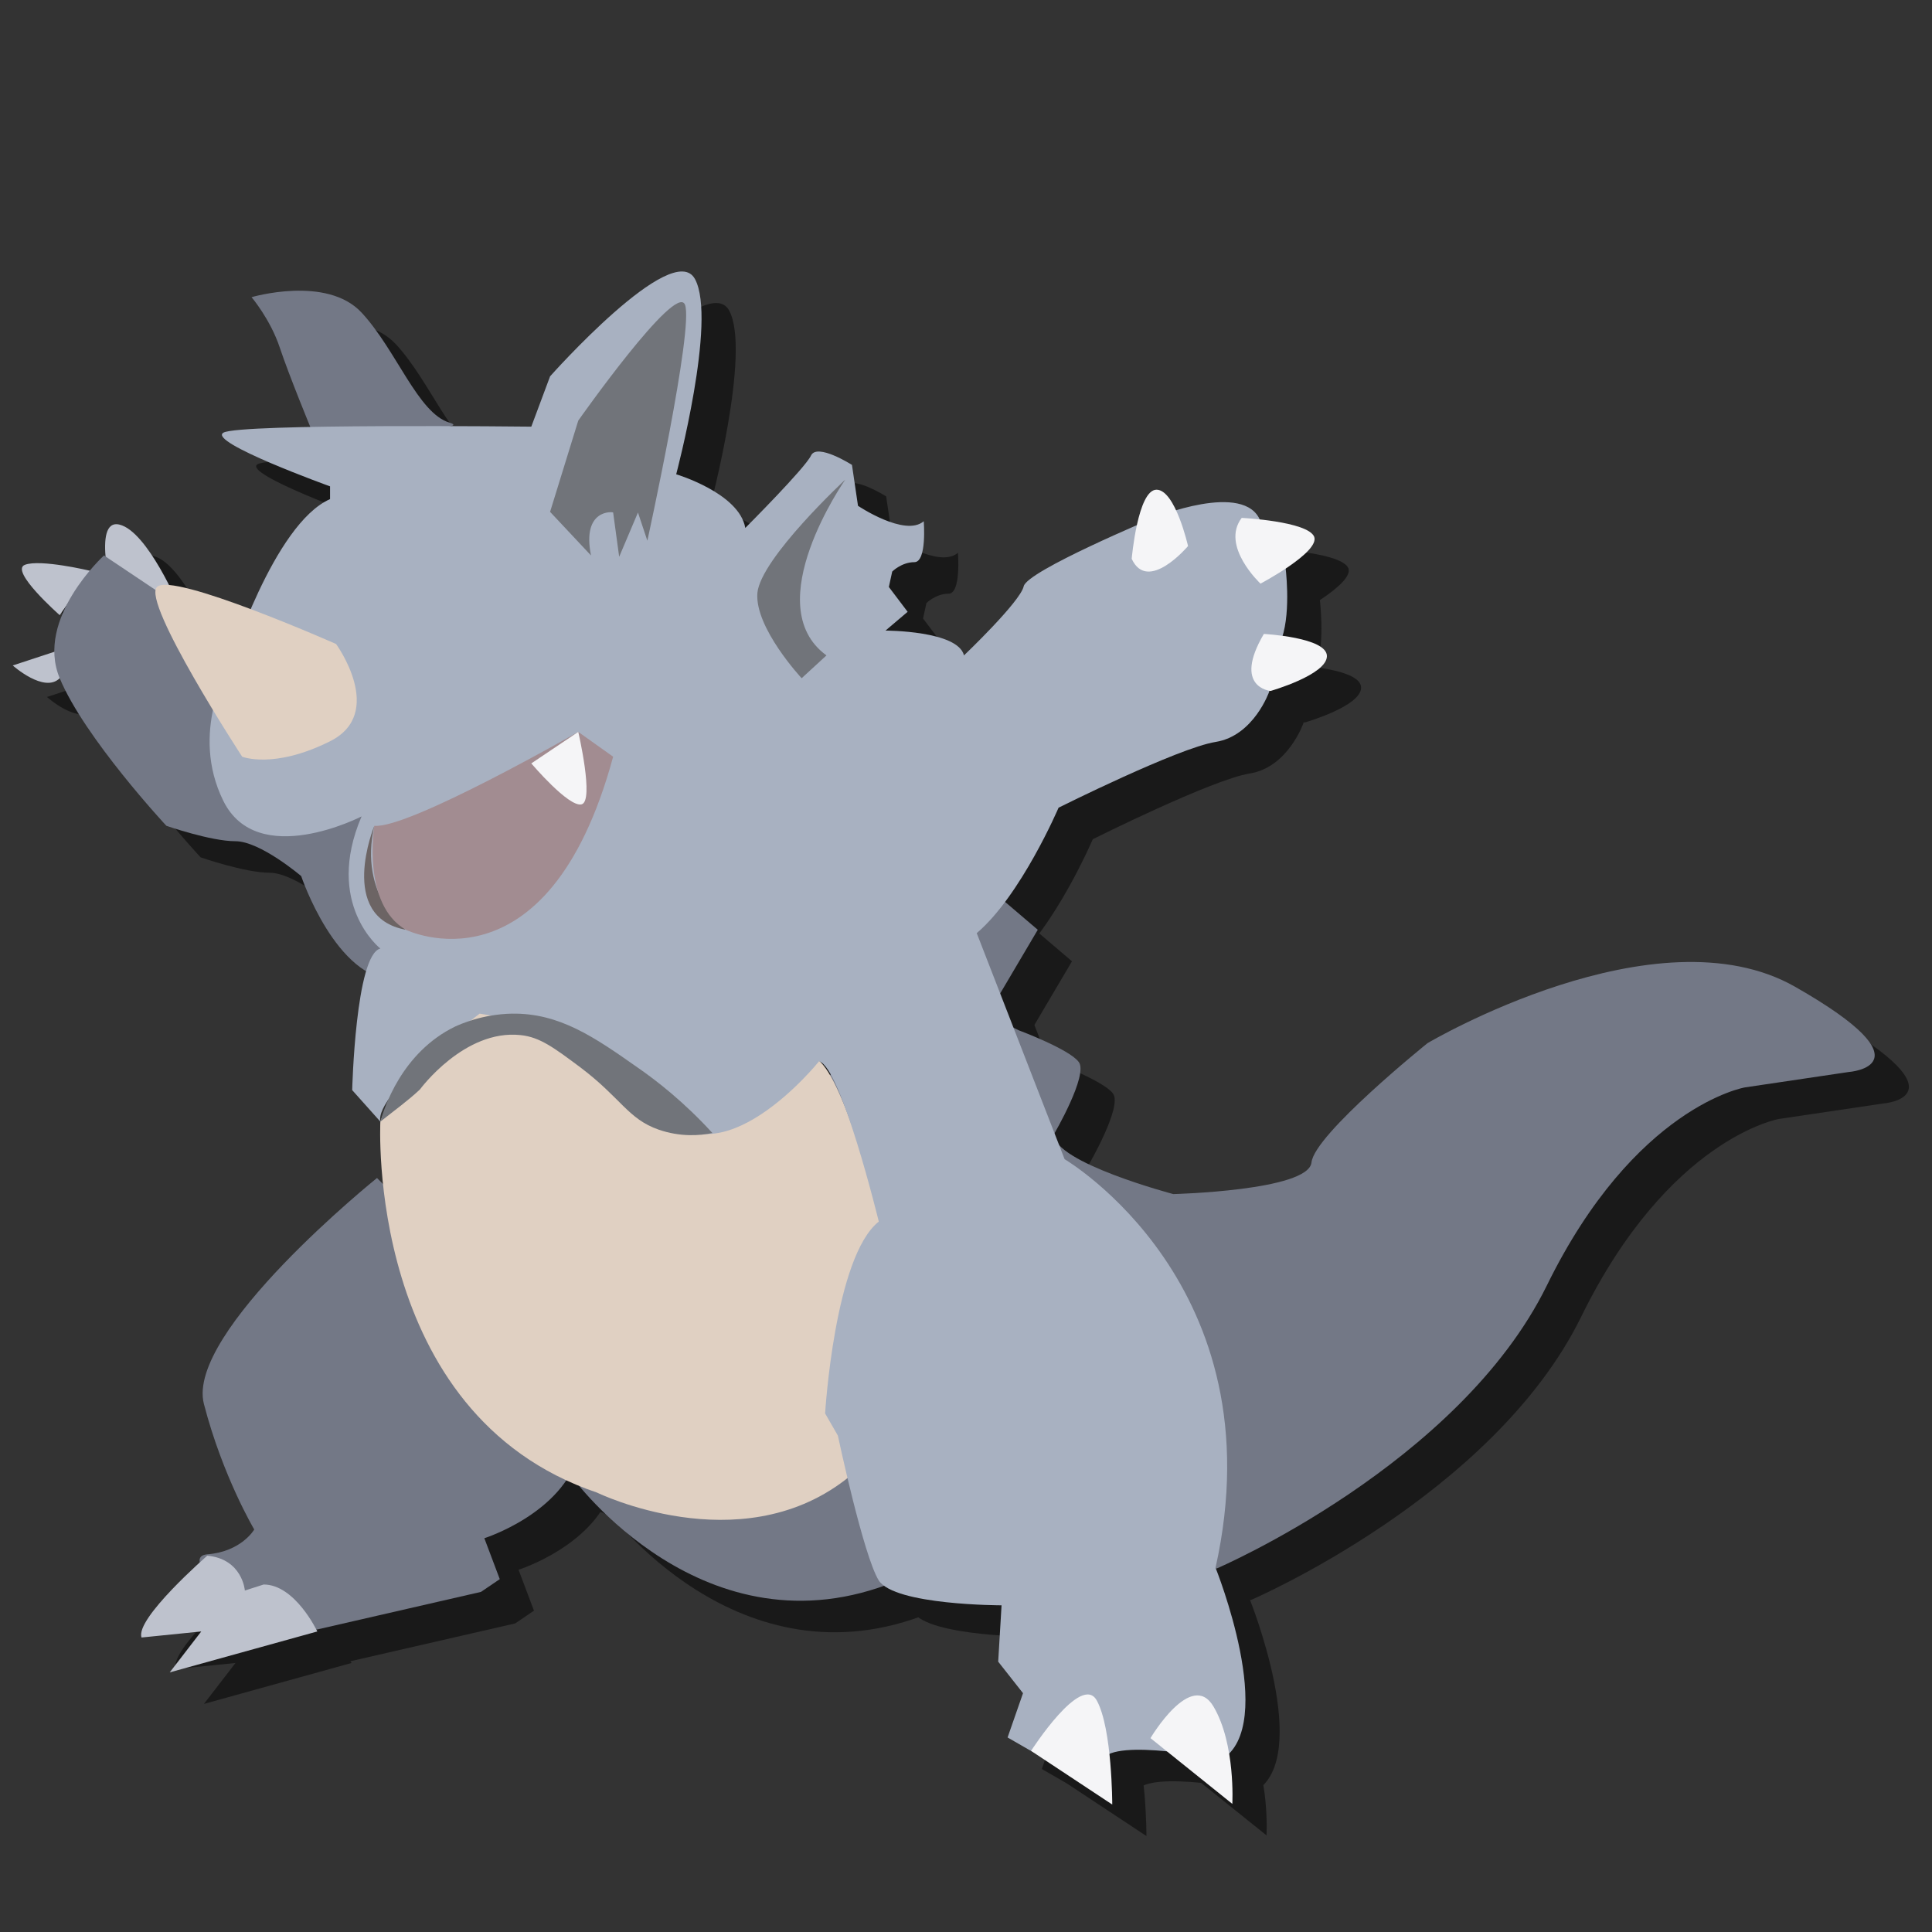 <?xml version="1.0" encoding="utf-8"?>
<!-- Generator: Adobe Illustrator 23.0.6, SVG Export Plug-In . SVG Version: 6.00 Build 0)  -->
<svg version="1.1" id="Layer_1" xmlns="http://www.w3.org/2000/svg" xmlns:xlink="http://www.w3.org/1999/xlink" x="0px" y="0px"
	 viewBox="0 0 288 288" style="enable-background:new 0 0 288 288;" xml:space="preserve">
<rect x="0" y="0" width="288" height="288" fill="#333333" stroke="none"/>
<style type="text/css">
	.st0{opacity:0.5;}
	.st1{fill:#BEC2CD;}
	.st2{fill:#737886;}
	.st3{fill:#E0D0C2;}
	.st4{fill:#A8B1C1;}
	.st5{fill:#71747A;}
	.st6{fill:#F5F5F7;}
	.st7{fill:#6C6464;}
	.st8{fill:#A28C91;}
</style>
<g class="st0">
	<path d="M14,101.6l-7,2.3c0,0,4.7,4.2,7,1.9C16.3,103.5,14,101.6,14,101.6z"/>
	<path d="M14,96.4c0,0-7.5-6.6-5.2-7.5s9.8,0.9,9.8,0.9L14,96.4z"/>
	<path d="M22,94.1c0,0-3.3-12.2,0.9-11.2s8.9,12.2,8.9,12.2S23.8,97.8,22,94.1z"/>
	<path d="M90.4,224.9c0,0,19.7,27.2,48.3,15.5l47.8-1.9c0,0,36.1-15.5,49.2-42.2s29.5-29.5,29.5-29.5l15.5-2.3c0,0,12.7-0.9-8-12.7
		s-54.8,8.4-54.8,8.4S201,173.8,200.6,178c-0.5,4.2-20.6,4.7-20.6,4.7s-17.8-4.7-17.8-8.9c0,0,5.2-8.9,3.7-10.8
		c-1.4-1.9-8.9-4.7-8.9-4.7l-4.7-2.3l7.5-12.7l-6.1-5.2l-10.3,4.2L90.4,224.9z"/>
	<path d="M20.6,87.5c0,0-10.3,9.4-6.6,18.3s15.9,22,15.9,22s6.6,2.3,10.3,2.3s9.8,5.2,9.8,5.2s5.2,15.5,14.1,15.5s7.5-14.5,7.5-14.5
		l-5.2-20.2L31.8,95L20.6,87.5z"/>
	<path d="M51.5,68.7c0,0-3.3-8-4.7-12.2S42.6,49,42.6,49s11.2-3.3,16.4,2.3s8.4,15,13.1,16.4S51.5,68.7,51.5,68.7z"/>
	<path d="M61.3,180.3c0,0-28.6,23-25.8,33.7c2.8,10.8,7.5,18.7,7.5,18.7s-1.9,3.3-7,3.7c-5.2,0.5,8.9,11.7,8.9,11.7l7.5-0.5
		l24.4-5.6l2.8-1.9l-2.3-6.1c0,0,11.7-3.7,14.1-12.7C93.7,212.7,61.3,180.3,61.3,180.3z"/>
	<path d="M61.8,171.9c0,0-2.3,43.6,32.3,55.3c0,0,21.1,10.3,37-1.9s5.2-38.4,5.2-38.4s-4.7-19.7-8.9-23.9
		c-4.2-4.2-29.1-18.3-29.1-18.3l-29.5,8.4L61.8,171.9z"/>
	<path d="M36,236.6c0,0-10.8,9.4-9.8,12.2l8.9-0.9l-4.7,6.1l22-6.1c0,0-3.3-7-8-7l-2.8,0.9C41.6,241.7,41.2,237.1,36,236.6z"/>
	<path d="M61.8,171.9l-4.2-4.7c0,0,0.5-20.2,4.2-21.1c0,0-8.4-6.6-2.8-19.7c0,0-15.5,8-20.6-2.3s0.9-20.2,0.9-20.2s6.6-21.1,15-24.8
		v-1.9c0,0-18.3-6.6-15.9-8c2.3-1.4,45.9-0.9,45.9-0.9l2.8-7.5c0,0,18.3-20.6,21.6-14.5s-2.8,29.1-2.8,29.1s9.4,2.8,10.3,8
		c0,0,8.9-8.9,9.8-10.8s6.1,1.4,6.1,1.4l0.9,6.1c0,0,7,4.7,9.8,2.3c0,0,0.5,6.1-1.4,6.1s-3.3,1.4-3.3,1.4l-0.5,2.3l2.8,3.7l-3.3,2.8
		c0,0,10.8,0,11.7,3.7c0,0,8.4-8,8.9-10.3s19.4-10.2,19.4-10.2s13.6-5.6,15.9,0.5c2.3,6.1,3.7,6.6,3.7,6.6s0.9,6.6-0.5,10.8
		s-1.9,8-1.9,8s-2.3,6.6-8,7.5c-5.6,0.9-23.4,9.8-23.4,9.8s-5.6,13.1-12.2,18.7l13.1,33.7c0,0,31.9,18.7,22.5,60.9
		c0,0,9.4,23.4,0.9,28.6c0,0-15.9-3.3-17.8,0c-1.9,3.3-10.8-1.4-10.8-1.4l-3.3-1.9l2.3-6.6l-3.7-4.7l0.5-8.4c0,0-15.9,0-18.3-3.7
		c-2.3-3.7-6.1-21.6-6.1-21.6l-1.9-3.3c0,0,1.4-23.4,8-28.6c0,0-5.6-23-8.9-23.9c0,0-15,18.7-23.9,7s-26.7-14.1-26.7-14.1
		S60.9,167.7,61.8,171.9z"/>
	<path d="M93.2,87.5L87.1,81l4.2-13.6c0,0,14.5-20.6,15.9-17.3s-5.6,35.2-5.6,35.2l-1.4-4.2l-2.8,6.6l-0.9-6.6
		C96.5,81,91.8,80.5,93.2,87.5z"/>
	<path d="M124.6,105.8c0,0-7-7.5-6.6-12.7c0.5-5.2,13.1-16.9,13.1-16.9s-13.1,18.7-2.8,26.2L124.6,105.8z"/>
	<path d="M61.8,171.9c0.5-1.8,3.1-10.3,11.2-14.2c0.7-0.3,3.9-1.8,8.4-1.9c7.1-0.1,12.3,3.5,18.7,8c2.9,2,7,5.2,11.2,9.8
		c-1.9,0.4-4.8,0.6-8-0.5c-4.6-1.6-5.6-4.7-11.7-9.3c-3.9-2.9-6-4.5-8.9-4.8c-8.4-0.9-15,8.1-15,8.1
		C65.9,168.8,63.8,170.3,61.8,171.9z"/>
	<path d="M158.8,265.7c0,0,7.5-11.7,9.8-7.5c2.3,4.2,2.3,15.5,2.3,15.5L158.8,265.7z"/>
	<path d="M176.6,263.8c0,0,6.1-10.3,9.4-4.7c3.3,5.6,2.8,14.5,2.8,14.5L176.6,263.8z"/>
	<path d="M173.8,88c0,0,0.9-10.3,3.7-10.3s4.7,8.4,4.7,8.4S176.2,93.2,173.8,88z"/>
	<path d="M190.2,81.9c0,0,9.8,0.5,10.8,2.8c0.9,2.3-8,7-8,7S187,86.1,190.2,81.9z"/>
	<path d="M193.5,99.2c0,0,9.4,0.5,9.4,3.3s-8.4,5.2-8.4,5.2S188.8,107.2,193.5,99.2z"/>
	<path d="M41.2,117.5c0,0-15-23-12.7-25.3s26.7,8.5,26.7,8.5s7.5,10.3-0.9,14.5S41.2,117.5,41.2,117.5z"/>
	<path d="M60.9,127.8c0,0-5.6,13.6,4.7,15.5C65.6,143.3,58.5,138.2,60.9,127.8z"/>
	<path d="M60.9,127.8c0,0-1.9,11.7,4.7,15.5c0,0,21.1,10.3,30.9-25.8l-5.2-3.7C91.3,113.8,66,128.3,60.9,127.8z"/>
	<path d="M84.3,118.5c0,0,5.6,6.6,7.5,6.1s-0.5-10.8-0.5-10.8L84.3,118.5z"/>
</g>
<g>
	<path class="st1" d="M8.9,96.9l-7,2.3c0,0,4.7,4.2,7,1.9C11.2,98.8,8.9,96.9,8.9,96.9z"/>
	<path class="st1" d="M8.9,91.7c0,0-7.5-6.6-5.2-7.5s9.8,0.9,9.8,0.9L8.9,91.7z"/>
	<path class="st1" d="M16.9,89.4c0,0-3.3-12.2,0.9-11.2s8.9,12.2,8.9,12.2S18.7,93.1,16.9,89.4z"/>
	<path class="st2" d="M85.3,220.2c0,0,19.7,27.2,48.3,15.5l47.8-1.9c0,0,36.1-15.5,49.2-42.2s29.5-29.5,29.5-29.5l15.5-2.3
		c0,0,12.7-0.9-8-12.7s-54.8,8.4-54.8,8.4s-16.9,13.6-17.3,17.8c-0.5,4.2-20.6,4.7-20.6,4.7s-17.8-4.7-17.8-8.9
		c0,0,5.2-8.9,3.7-10.8c-1.4-1.9-8.9-4.7-8.9-4.7l-4.7-2.3l7.5-12.7l-6.1-5.2l-10.3,4.2L85.3,220.2z"/>
	<path class="st2" d="M15.5,82.8c0,0-10.3,9.4-6.6,18.3s15.9,22,15.9,22s6.6,2.3,10.3,2.3s9.8,5.2,9.8,5.2s5.2,15.5,14.1,15.5
		s7.5-14.5,7.5-14.5l-5.2-20.2L26.7,90.3L15.5,82.8z"/>
	<path class="st2" d="M46.4,64c0,0-3.3-8-4.7-12.2s-4.2-7.5-4.2-7.5s11.2-3.3,16.4,2.3S62.3,61.6,67,63S46.4,64,46.4,64z"/>
	<path class="st2" d="M56.2,175.6c0,0-28.6,23-25.8,33.7c2.8,10.8,7.5,18.7,7.5,18.7s-1.9,3.3-7,3.7c-5.2,0.5,8.9,11.7,8.9,11.7
		l7.5-0.5l24.4-5.6l2.8-1.9l-2.3-6.1c0,0,11.7-3.7,14.1-12.7C88.6,208,56.2,175.6,56.2,175.6z"/>
	<path class="st3" d="M56.7,167.2c0,0-2.3,43.6,32.3,55.3c0,0,21.1,10.3,37-1.9s5.2-38.4,5.2-38.4s-4.7-19.7-8.9-23.9
		c-4.2-4.2-29.1-18.3-29.1-18.3l-29.5,8.4L56.7,167.2z"/>
	<path class="st1" d="M30.9,231.9c0,0-10.8,9.4-9.8,12.2l8.9-0.9l-4.7,6.1l22-6.1c0,0-3.3-7-8-7l-2.8,0.9
		C36.5,237,36.1,232.4,30.9,231.9z"/>
	<path class="st4" d="M56.7,167.2l-4.2-4.7c0,0,0.5-20.2,4.2-21.1c0,0-8.4-6.6-2.8-19.7c0,0-15.5,8-20.6-2.3s0.9-20.2,0.9-20.2
		s6.6-21.1,15-24.8v-1.9c0,0-18.3-6.6-15.9-8c2.3-1.4,45.9-0.9,45.9-0.9l2.8-7.5c0,0,18.3-20.6,21.6-14.5s-2.8,29.1-2.8,29.1
		s9.4,2.8,10.3,8c0,0,8.9-8.9,9.8-10.8s6.1,1.4,6.1,1.4l0.9,6.1c0,0,7,4.7,9.8,2.3c0,0,0.5,6.1-1.4,6.1s-3.3,1.4-3.3,1.4l-0.5,2.3
		l2.8,3.7L132,94c0,0,10.8,0,11.7,3.7c0,0,8.4-8,8.9-10.3S172,77.2,172,77.2s13.6-5.6,15.9,0.5c2.3,6.1,3.7,6.6,3.7,6.6
		s0.9,6.6-0.5,10.8s-1.9,8-1.9,8s-2.3,6.6-8,7.5c-5.6,0.9-23.4,9.8-23.4,9.8s-5.6,13.1-12.2,18.7l13.1,33.7c0,0,31.9,18.7,22.5,60.9
		c0,0,9.4,23.4,0.9,28.6c0,0-15.9-3.3-17.8,0c-1.9,3.3-10.8-1.4-10.8-1.4l-3.3-1.9l2.3-6.6l-3.7-4.7l0.5-8.4c0,0-15.9,0-18.3-3.7
		c-2.3-3.7-6.1-21.6-6.1-21.6l-1.9-3.3c0,0,1.4-23.4,8-28.6c0,0-5.6-23-8.9-23.9c0,0-15,18.7-23.9,7s-26.7-14.1-26.7-14.1
		S55.8,163,56.7,167.2z"/>
	<path class="st5" d="M88.1,82.8L82,76.3l4.2-13.6c0,0,14.5-20.6,15.9-17.3s-5.6,35.2-5.6,35.2l-1.4-4.2L92.3,83l-0.9-6.6
		C91.4,76.3,86.7,75.8,88.1,82.8z"/>
	<path class="st5" d="M119.5,101.1c0,0-7-7.5-6.6-12.7c0.5-5.2,13.1-16.9,13.1-16.9s-13.1,18.7-2.8,26.2L119.5,101.1z"/>
	<path class="st5" d="M56.7,167.2c0.5-1.8,3.1-10.3,11.2-14.2c0.7-0.3,3.9-1.8,8.4-1.9c7.1-0.1,12.3,3.5,18.7,8
		c2.9,2,7,5.2,11.2,9.8c-1.9,0.4-4.8,0.6-8-0.5c-4.6-1.6-5.6-4.7-11.7-9.3c-3.9-2.9-6-4.5-8.9-4.8c-8.4-0.9-15,8.1-15,8.1
		C60.8,164.1,58.7,165.6,56.7,167.2z"/>
	<path class="st6" d="M153.7,261c0,0,7.5-11.7,9.8-7.5c2.3,4.2,2.3,15.5,2.3,15.5L153.7,261z"/>
	<path class="st6" d="M171.5,259.1c0,0,6.1-10.3,9.4-4.7c3.3,5.6,2.8,14.5,2.8,14.5L171.5,259.1z"/>
	<path class="st6" d="M168.7,83.3c0,0,0.9-10.3,3.7-10.3s4.7,8.4,4.7,8.4S171.1,88.5,168.7,83.3z"/>
	<path class="st6" d="M185.1,77.2c0,0,9.8,0.5,10.8,2.8c0.9,2.3-8,7-8,7S181.9,81.4,185.1,77.2z"/>
	<path class="st6" d="M188.4,94.5c0,0,9.4,0.5,9.4,3.3s-8.4,5.2-8.4,5.2S183.7,102.5,188.4,94.5z"/>
	<path class="st3" d="M36.1,112.8c0,0-15-23-12.7-25.3S50.1,96,50.1,96s7.5,10.3-0.9,14.5S36.1,112.8,36.1,112.8z"/>
	<path class="st7" d="M55.8,123.1c0,0-5.6,13.6,4.7,15.5C60.5,138.6,53.4,133.5,55.8,123.1z"/>
	<path class="st8" d="M55.8,123.1c0,0-1.9,11.7,4.7,15.5c0,0,21.1,10.3,30.9-25.8l-5.2-3.7C86.2,109.1,60.9,123.6,55.8,123.1z"/>
	<path class="st6" d="M79.2,113.8c0,0,5.6,6.6,7.5,6.1s-0.5-10.8-0.5-10.8L79.2,113.8z"/>
</g>
</svg>
